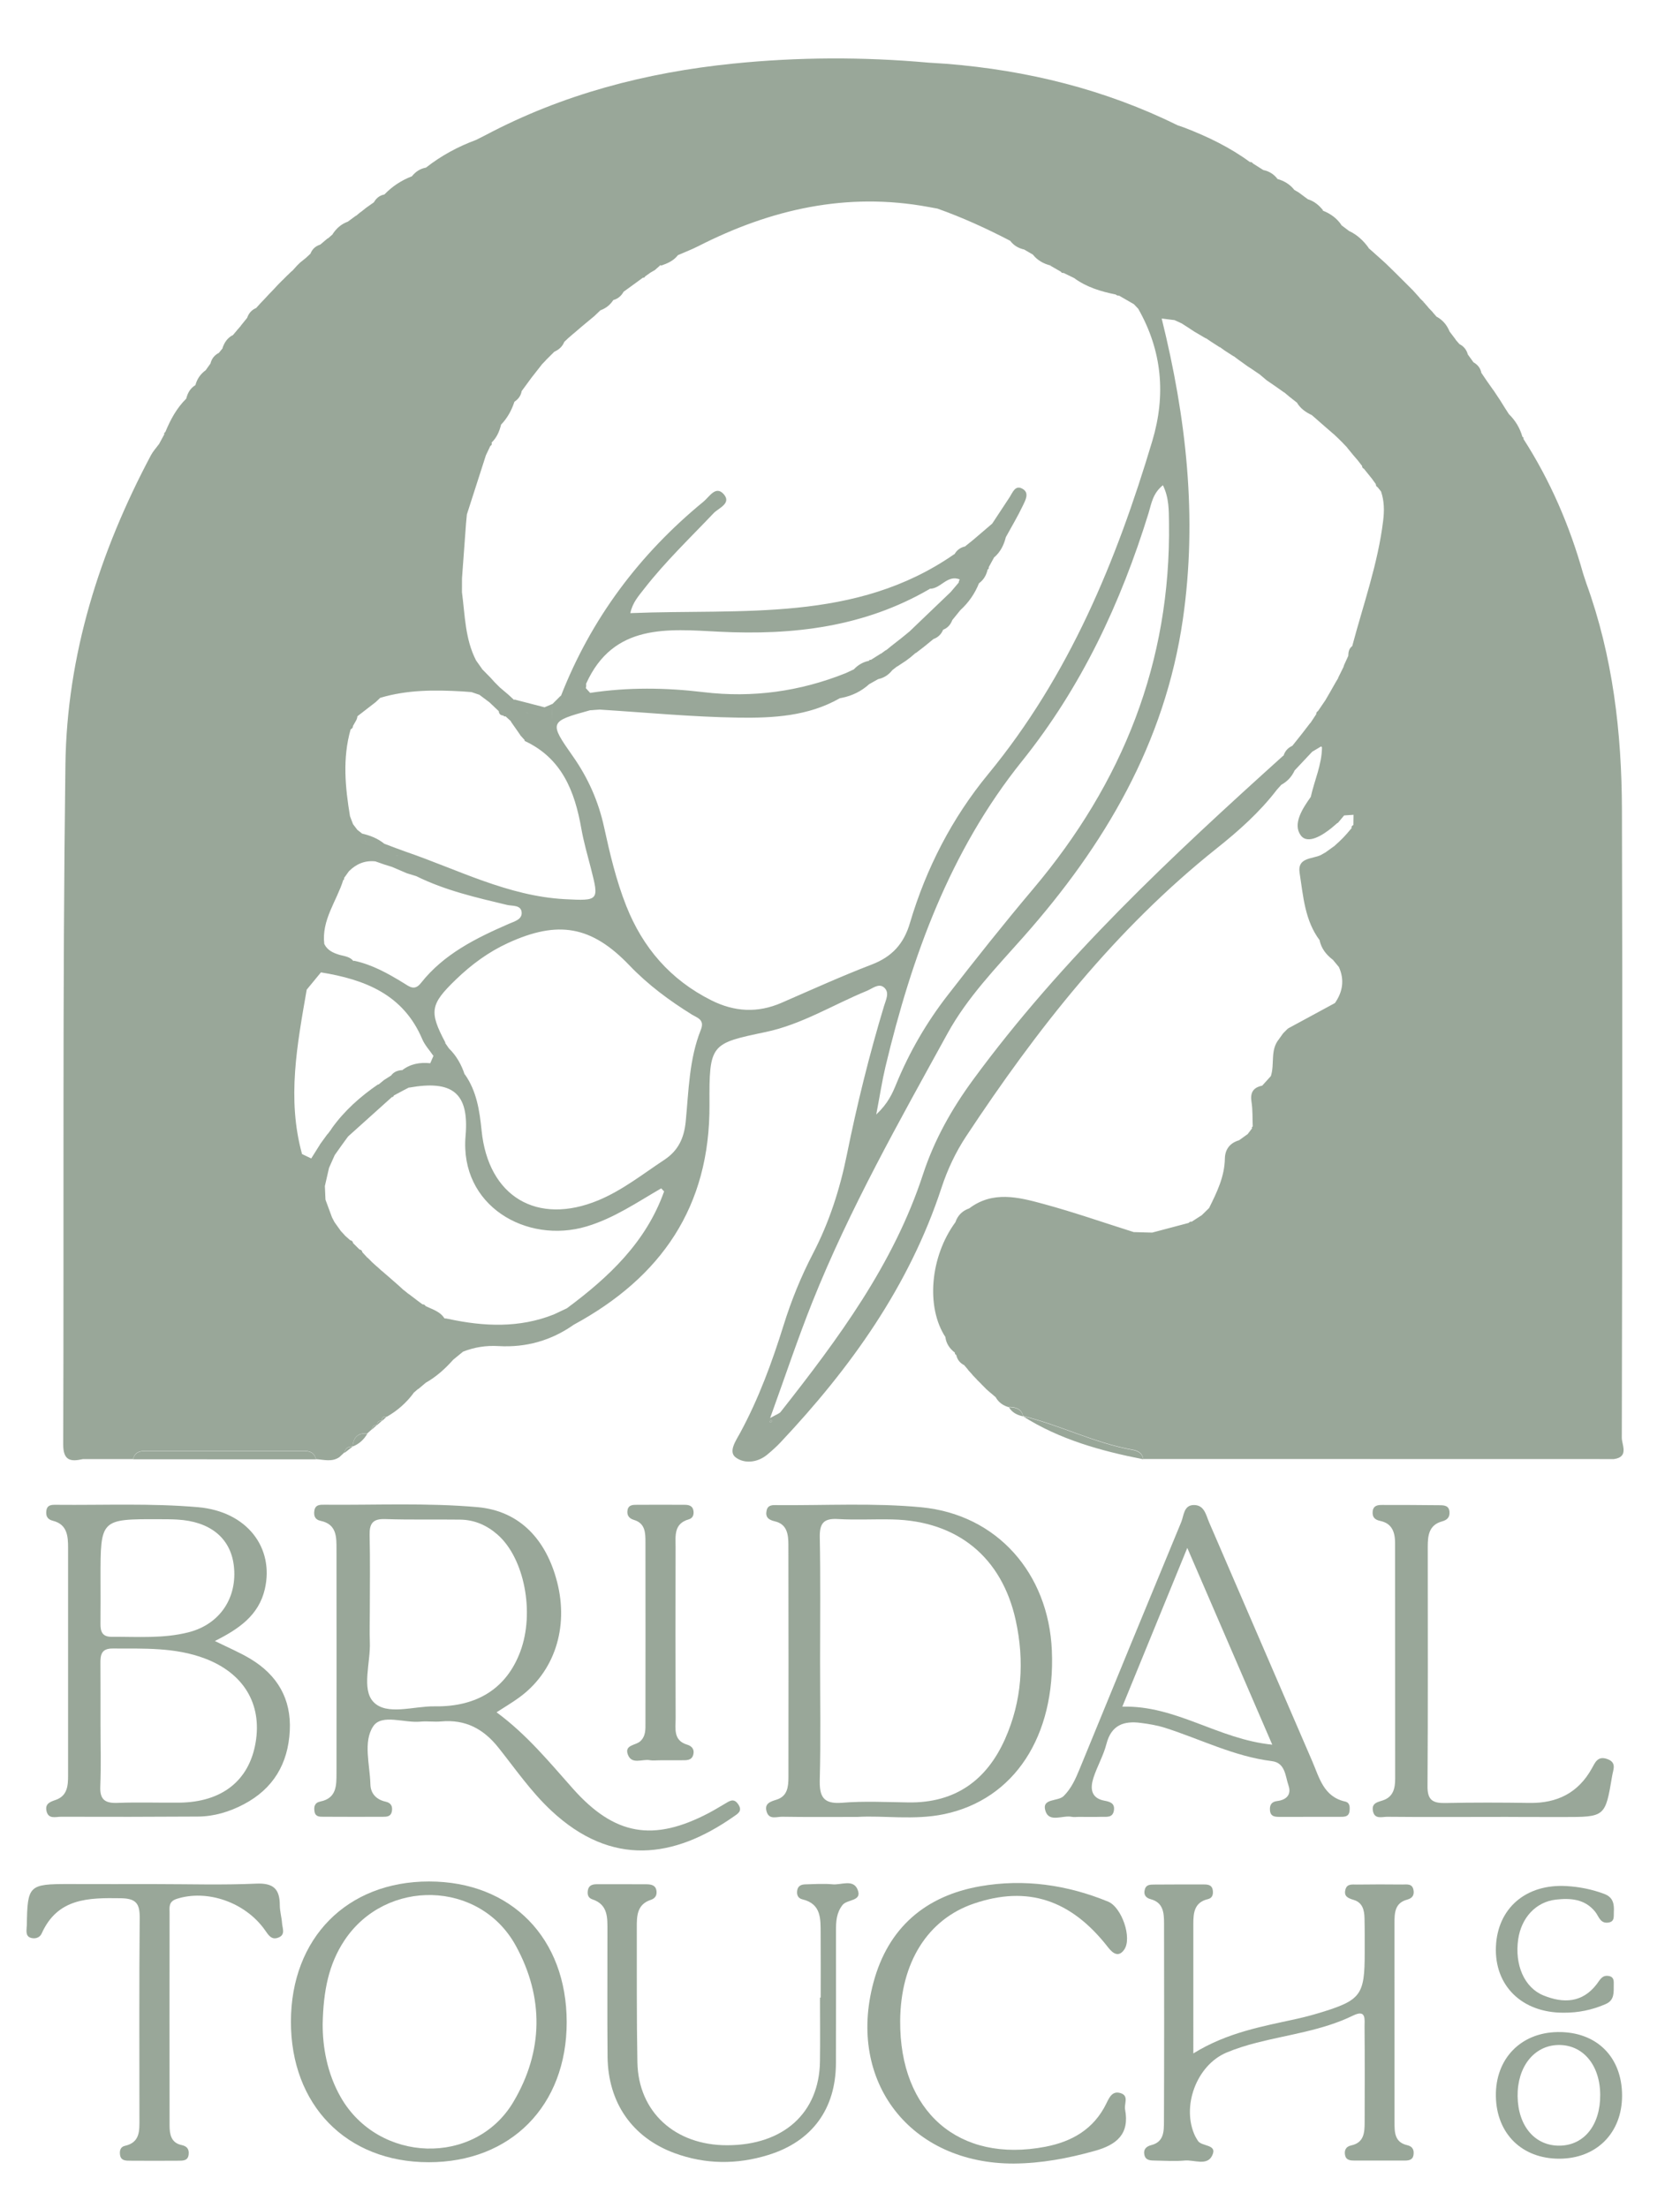<?xml version="1.0" encoding="utf-8"?>
<!-- Generator: Adobe Illustrator 25.4.1, SVG Export Plug-In . SVG Version: 6.00 Build 0)  -->
<svg version="1.1" id="Layer_1" xmlns="http://www.w3.org/2000/svg" xmlns:xlink="http://www.w3.org/1999/xlink" x="0px" y="0px"
	 viewBox="0 0 367.16 482.6" style="enable-background:new 0 0 367.16 482.6;" xml:space="preserve">
<style type="text/css">
	.st0{fill:#99A799;}
</style>
<path class="st0" d="M108.52,374.25c6.59,4.85,11.51,10.86,16.66,16.66c9.11,10.26,17.59,11.73,29.75,5.34
	c1.18-0.62,2.31-1.32,3.46-1.99c1-0.58,1.96-1.37,2.95,0.1c1,1.49-0.09,2.05-1.05,2.72c-12.95,9.05-26.59,11.06-39.85-1.37
	c-4.4-4.12-7.8-9.07-11.52-13.75c-3.28-4.12-7.23-6.19-12.52-5.71c-1.48,0.14-3-0.1-4.49,0.04c-3.55,0.36-8.48-1.78-10.35,1.03
	c-2.24,3.37-0.72,8.38-0.61,12.67c0.05,2.03,1.29,3.35,3.35,3.8c1.21,0.27,1.57,1.09,1.32,2.22c-0.24,1.06-1.15,1.08-1.96,1.08
	c-4.32,0.02-8.65,0.01-12.97-0.01c-0.81,0-1.73,0.04-1.94-1.07c-0.2-1.08-0.02-2,1.26-2.26c3.56-0.72,3.53-3.5,3.53-6.21
	c0.02-16.29,0.02-32.58,0-48.87c0-2.68,0.09-5.51-3.46-6.26c-1.26-0.26-1.54-1.11-1.38-2.21c0.19-1.36,1.27-1.33,2.26-1.32
	c11.14,0.1,22.33-0.45,33.39,0.53c9.37,0.83,15.05,7.25,17.39,16.29c2.63,10.14-0.64,19.83-8.36,25.38
	C111.93,372.14,110.37,373.05,108.52,374.25z M80.82,352.46c0,2.16-0.07,4.32,0.01,6.48c0.17,4.46-1.86,10.24,0.77,13.03
	c2.9,3.08,8.81,0.91,13.39,0.98c9.43,0.15,15.77-4.06,18.72-11.97c3.19-8.53,0.89-20.42-4.97-25.56c-2.32-2.04-5.04-3.24-8.15-3.28
	c-5.48-0.07-10.97,0.06-16.45-0.12c-2.69-0.09-3.42,1.01-3.36,3.51C80.91,341.17,80.83,346.82,80.82,352.46z"/>
<path class="st0" d="M46.96,358.67c2.84,1.41,5.41,2.48,7.77,3.9c5.88,3.54,8.96,8.74,8.6,15.73c-0.37,7.2-3.61,12.67-10.06,16.06
	c-3.12,1.64-6.47,2.66-10.02,2.68c-9.97,0.06-19.94,0.08-29.9,0.04c-1.17,0-2.85,0.62-3.21-1.36c-0.28-1.52,0.84-1.91,2.01-2.31
	c2.56-0.88,2.73-3.08,2.73-5.3c0.01-16.61,0.01-33.21,0-49.82c0-2.57-0.19-5.12-3.33-5.9c-1.25-0.31-1.56-1.11-1.42-2.2
	c0.18-1.38,1.31-1.3,2.27-1.29c10.3,0.1,20.64-0.37,30.87,0.52c10.76,0.94,16.68,8.89,14.61,17.9
	C56.55,353.07,52.19,356.05,46.96,358.67z M21.97,376.97c0,4.49,0.14,8.98-0.05,13.46c-0.13,2.91,1.03,3.73,3.78,3.62
	c4.48-0.17,8.98-0.01,13.47-0.05c9.34-0.1,15.3-4.81,16.7-13.18c1.41-8.4-2.62-15.11-11.07-18.32c-6.54-2.48-13.38-2.16-20.2-2.19
	c-2.39-0.01-2.67,1.31-2.65,3.19C21.99,368,21.96,372.49,21.97,376.97z M21.97,344.91c0,3.32,0.03,6.63-0.01,9.95
	c-0.02,1.7,0.35,2.9,2.42,2.89c5.64-0.03,11.34,0.42,16.84-0.99c6.93-1.77,10.74-7.68,9.87-14.65c-0.75-5.97-5.18-9.57-12.31-9.98
	c-1.32-0.08-2.65-0.07-3.98-0.08C21.96,332.01,21.96,332.01,21.97,344.91z"/>
<path class="st0" d="M187.41,397.12c-6.15,0-11.3,0.05-16.46-0.04c-1.19-0.02-2.85,0.72-3.4-1.1c-0.55-1.8,0.81-2.21,2.15-2.63
	c2.41-0.75,2.6-2.83,2.61-4.86c0.03-16.96,0.02-33.92-0.01-50.88c-0.01-2.21-0.26-4.48-2.97-5.1c-1.38-0.32-2.11-0.91-1.79-2.37
	c0.3-1.34,1.44-1.17,2.39-1.17c10.47,0.09,21.02-0.52,31.41,0.47c16.59,1.58,27.82,14.47,28.54,31.3
	c0.8,18.75-8.21,32.56-23.53,35.77C199.76,397.89,193.05,396.77,187.41,397.12z M179.23,362.95c0,8.65,0.16,17.31-0.07,25.96
	c-0.1,3.75,0.72,5.45,4.91,5.11c4.8-0.39,9.65-0.14,14.47-0.07c10.19,0.15,17.09-4.82,21.11-13.86c3.7-8.31,4.27-17.07,2.34-25.91
	c-3.02-13.83-12.75-21.75-26.92-22.08c-3.99-0.1-8,0.15-11.98-0.09c-3.13-0.19-3.98,0.99-3.93,3.99
	C179.34,344.97,179.23,353.96,179.23,362.95z"/>
<path class="st0" d="M260.8,448.81c7.45-4.61,15.15-5.91,22.74-7.59c1.62-0.36,3.23-0.79,4.82-1.27c9.1-2.77,9.9-3.85,9.89-13.21
	c0-2.49,0.02-4.99-0.04-7.48c-0.04-1.73-0.4-3.4-2.32-3.99c-1.23-0.38-2.27-0.75-1.84-2.31c0.36-1.3,1.54-1.05,2.47-1.06
	c3.32-0.05,6.65-0.04,9.98-0.01c0.93,0.01,2.1-0.26,2.4,1.12c0.24,1.14-0.18,1.87-1.38,2.19c-2.72,0.74-2.76,2.94-2.76,5.18
	c0.01,14.46,0,28.92,0.01,43.38c0,2.18-0.05,4.47,2.79,5.11c1.28,0.29,1.53,1.19,1.34,2.24c-0.19,1.01-1.09,1.12-1.94,1.12
	c-3.66,0.01-7.32,0.01-10.97,0c-0.84,0-1.77-0.09-2-1.06c-0.26-1.07,0.07-1.99,1.31-2.25c2.82-0.61,2.93-2.81,2.94-5.03
	c0.02-6.98,0.04-13.96-0.02-20.94c-0.01-1.51,0.44-3.86-2.52-2.41c-6.66,3.25-13.99,4.12-21.06,5.93c-2.25,0.58-4.49,1.27-6.62,2.17
	c-6.57,2.79-9.9,11.91-6.79,18.31c0.14,0.3,0.35,0.56,0.5,0.85c0.75,1.48,4.51,0.72,3.16,3.39c-1.13,2.24-3.91,0.85-5.94,1.03
	c-2.14,0.19-4.32,0.05-6.48,0.01c-0.98-0.02-2.1,0.02-2.37-1.26c-0.25-1.18,0.38-1.83,1.52-2.12c2.8-0.71,2.75-3.08,2.76-5.2
	c0.06-14.46,0.05-28.92,0.02-43.38c-0.01-2.18-0.17-4.43-2.89-5.16c-1.18-0.31-1.64-1.05-1.29-2.21c0.3-1.03,1.24-0.99,2.04-1
	c3.66-0.04,7.31-0.02,10.97-0.02c0.89,0,1.67,0.2,1.82,1.24c0.13,0.88-0.05,1.72-1.04,1.96c-2.97,0.7-3.21,2.94-3.21,5.4
	C260.81,429.63,260.8,438.76,260.8,448.81z"/>
<path class="st0" d="M123.85,441.97c0.01,18.25-12.2,30.64-30.19,30.62c-17.93-0.02-30.11-12.47-30.08-30.75
	c0.03-18.25,12.25-30.63,30.22-30.61C111.76,411.25,123.84,423.61,123.85,441.97z M70.52,442.39c-0.02,4.83,0.9,10.68,3.97,16.03
	c8.26,14.37,29.31,15.1,37.69,1.02c6.6-11.1,6.73-22.92,0.53-34.2c-7.87-14.32-28.4-14.75-37.44-1.12
	C71.85,429.28,70.67,435.07,70.52,442.39z"/>
<path class="st0" d="M235.74,397.11c-0.5,0-1.02,0.09-1.49-0.01c-1.96-0.42-4.9,1.32-5.75-1.22c-0.98-2.93,2.69-2.05,3.97-3.33
	c1.71-1.71,2.61-3.8,3.5-5.96c7.37-17.99,14.75-35.97,22.19-53.93c0.58-1.41,0.53-3.68,2.73-3.71c2.34-0.03,2.67,2.2,3.37,3.81
	c7.52,17.38,15,34.79,22.52,52.17c1.56,3.6,2.47,7.77,7.2,8.83c1.04,0.23,1.04,1.18,0.96,2.02c-0.13,1.42-1.24,1.31-2.23,1.32
	c-4.32,0.01-8.65,0.01-12.97,0.01c-1.02,0-2.06-0.01-2.19-1.4c-0.1-1.14,0.28-1.9,1.56-2.06c2-0.24,3.18-1.37,2.49-3.39
	c-0.71-2.07-0.68-4.98-3.66-5.34c-8.21-1.02-15.53-4.78-23.27-7.26c-1.73-0.55-3.55-0.86-5.36-1.09c-3.7-0.49-6.44,0.46-7.5,4.6
	c-0.65,2.55-2.04,4.91-2.85,7.43c-0.72,2.26-0.56,4.41,2.4,4.97c1.27,0.24,2.32,0.57,2.08,2.14c-0.26,1.66-1.62,1.36-2.73,1.39
	C239.07,397.15,237.4,397.11,235.74,397.11z M278.05,381.33c-6.28-14.55-12.22-28.3-18.57-43.01c-4.98,12.17-9.49,23.19-14.2,34.7
	C257.06,372.7,266.15,380.13,278.05,381.33z"/>
<path class="st0" d="M179.36,436.61c0-4.65,0.02-9.31-0.01-13.96c-0.02-3.19,0.2-6.52-4-7.52c-0.95-0.23-1.26-0.97-1.13-1.91
	c0.15-1.03,0.88-1.34,1.76-1.36c1.99-0.05,4-0.2,5.98-0.01c1.86,0.18,4.45-1.17,5.43,1.07c1.19,2.68-2.23,2.15-3.25,3.44
	c-1.36,1.73-1.44,3.65-1.44,5.65c0,9.64,0.02,19.28-0.01,28.92c-0.03,10.01-5.2,17.1-14.74,20.06c-6.87,2.14-13.79,2.1-20.56-0.4
	c-9.24-3.42-14.51-11.04-14.61-21.07c-0.09-9.14-0.01-18.28-0.03-27.42c-0.01-2.83,0.24-5.8-3.32-6.98
	c-0.94-0.31-1.12-1.14-0.94-2.03c0.2-1.01,0.98-1.25,1.86-1.26c3.66-0.01,7.31-0.01,10.97,0.01c1.05,0.01,2.02,0.22,2.16,1.52
	c0.1,0.94-0.34,1.59-1.24,1.88c-3.07,1.01-3.08,3.58-3.07,6.11c0.02,9.8-0.05,19.61,0.13,29.41c0.21,10.85,8.22,18.14,19.62,18.12
	c12.3-0.01,20.12-7.05,20.28-18.32c0.07-4.65,0.01-9.3,0.01-13.96C179.27,436.61,179.31,436.61,179.36,436.61z"/>
<path class="st0" d="M221.57,472.88c-22.55,0.06-36.51-17.83-30.68-39.57c3.21-11.97,11.36-18.96,23.41-21.05
	c9.53-1.65,18.9-0.31,27.87,3.37c2.98,1.22,5.31,7.95,3.52,10.5c-1.17,1.67-2.4,0.94-3.51-0.49c-8.14-10.49-17.67-13.57-29.37-9.57
	c-10.07,3.44-15.99,12.87-16.08,25.62c-0.14,19.89,12.82,31.14,31.72,27.52c5.85-1.12,10.59-3.86,13.31-9.4
	c0.68-1.39,1.35-2.95,3.24-2.29c1.74,0.61,0.66,2.31,0.88,3.51c1.02,5.4-1.81,7.75-6.65,9.09
	C233.43,471.74,227.6,472.84,221.57,472.88z"/>
<path class="st0" d="M325.15,397.12c-7.32,0.01-14.64,0.04-21.96-0.03c-1.17-0.01-2.86,0.65-3.16-1.4
	c-0.24-1.62,1.07-1.82,2.17-2.18c2.35-0.78,2.71-2.71,2.71-4.81c0-17.13,0-34.26-0.02-51.39c0-2.33-0.59-4.33-3.25-4.89
	c-1.14-0.24-1.76-0.79-1.65-2.03c0.13-1.38,1.13-1.46,2.15-1.46c4.16,0,8.32,0.01,12.48,0.06c0.99,0.01,2.06,0.05,2.16,1.46
	c0.09,1.2-0.53,1.78-1.64,2.08c-2.88,0.8-3.11,3.13-3.11,5.55c0,17.46,0.06,34.92-0.05,52.39c-0.02,2.96,1.16,3.66,3.84,3.61
	c6.15-0.13,12.31-0.11,18.47-0.02c6.03,0.09,10.64-2.21,13.6-7.54c0.74-1.33,1.29-2.77,3.33-2.07c2.18,0.75,1.34,2.3,1.11,3.71
	c-1.51,8.98-1.51,8.98-10.7,8.98c-2.83,0-5.66-0.01-8.48-0.01C330.47,397.11,327.81,397.11,325.15,397.12z"/>
<path class="st0" d="M34.05,411.8c7.32,0,14.65,0.23,21.96-0.1c3.76-0.17,5.13,1.19,5.14,4.7c0,1.32,0.4,2.63,0.49,3.96
	c0.08,1.08,0.77,2.45-0.7,3.09c-1.62,0.71-2.28-0.53-3.09-1.67c-4.33-6.07-12.65-8.87-19.23-6.75c-1.86,0.6-1.56,1.91-1.56,3.15
	c-0.02,15.47-0.02,30.93,0,46.4c0,1.9,0.33,3.76,2.6,4.25c1.22,0.26,1.69,0.89,1.57,2.06c-0.15,1.41-1.24,1.36-2.23,1.37
	c-3.49,0.02-6.99,0.03-10.48,0c-0.97-0.01-2.1,0.06-2.29-1.29c-0.12-0.86,0.07-1.74,1.07-1.96c3.36-0.75,3.17-3.37,3.17-5.89
	c0.01-14.63-0.08-29.27,0.06-43.9c0.03-3.16-0.77-4.28-4.14-4.33c-7.08-0.11-13.82-0.05-17.29,7.72c-0.37,0.82-1.22,1.16-2.1,1
	c-1.35-0.24-1.25-1.32-1.18-2.33c0.01-0.17,0.04-0.33,0.04-0.5c0.14-8.72,0.43-9,9.23-8.99C21.41,411.81,27.73,411.8,34.05,411.8z"
	/>
<path class="st0" d="M144.02,384.74c-0.66,0-1.35,0.11-1.99-0.02c-1.65-0.32-3.99,1.07-4.83-1.27c-0.75-2.1,1.73-1.95,2.72-2.86
	c1.26-1.15,1.14-2.7,1.14-4.18c0.02-13.12,0.01-26.25,0-39.37c0-2.03-0.04-4.1-2.52-4.84c-1.18-0.35-1.61-1.15-1.37-2.25
	c0.22-1.02,1.15-1.05,1.98-1.05c3.49-0.02,6.98-0.02,10.47,0c0.85,0,1.7,0.17,1.91,1.18c0.18,0.88-0.05,1.73-1,2
	c-3.32,0.94-2.88,3.65-2.88,6.09c-0.03,12.46-0.04,24.92,0.01,37.38c0.01,2.22-0.59,4.85,2.53,5.78c1.14,0.34,1.64,1.16,1.3,2.27
	c-0.37,1.21-1.48,1.13-2.49,1.13C147.35,384.73,145.68,384.73,144.02,384.74z"/>
<path class="st0" d="M340.78,471.82c-8.16,0.01-13.73-5.47-13.86-13.66c-0.13-8.15,5.41-13.9,13.5-14.02
	c8.48-0.12,14.08,5.41,14.08,13.9C354.5,466.19,348.91,471.81,340.78,471.82z M349.72,457.8c-0.05-6.51-3.82-10.95-9.2-10.83
	c-5.26,0.12-8.93,4.77-8.85,11.21c0.09,6.53,3.81,10.88,9.23,10.79C346.25,468.88,349.78,464.41,349.72,457.8z"/>
<path class="st0" d="M341.71,439.91c-9.07,0.03-15.13-5.89-14.78-14.43c0.35-8.4,6.54-13.75,15.4-13.25
	c2.83,0.16,5.58,0.71,8.26,1.71c1.98,0.74,2.21,2.22,2.11,3.99c-0.05,0.97,0.21,2.08-1.21,2.28c-1.78,0.25-2.06-1.35-2.84-2.33
	c-2.26-2.84-5.41-3.05-8.61-2.69c-4.39,0.5-7.58,3.98-8.25,8.72c-0.78,5.5,1.31,10.51,5.54,12.23c4.31,1.75,8.47,1.66,11.63-2.47
	c0.7-0.91,1.17-2.06,2.66-1.78c1.14,0.22,1.07,1.1,1.06,1.91c-0.03,1.64,0.22,3.37-1.78,4.23
	C347.97,439.31,344.91,439.94,341.71,439.91z"/>
<path class="st0" d="M29.09,318.95c0.49-2,2.1-1.79,3.58-1.79c10.94-0.01,21.87-0.01,32.81,0c1.48,0,3.09-0.21,3.58,1.8
	C55.74,318.95,42.42,318.95,29.09,318.95z"/>
<path class="st0" d="M223.54,309.53c8.1,1.96,15.61,5.88,23.86,7.36c1.16,0.21,2.25,0.64,2.44,2.06
	C240.61,317.12,231.6,314.65,223.54,309.53z"/>
<path class="st0" d="M77.06,316.17c0.17-1.98,1.14-3.03,3.22-2.82C79.53,314.66,78.47,315.62,77.06,316.17z"/>
<path class="st0" d="M220.48,307.56c1.46,0.03,2.74,0.33,3.13,2.01C222.31,309.3,221.19,308.75,220.48,307.56z"/>
<path class="st0" d="M75.31,317.54c0.11-1.07,0.86-1.32,1.76-1.37C76.48,316.62,75.9,317.08,75.31,317.54z"/>
<path class="st0" d="M83.48,310.59c-0.05-0.72,0.27-1.05,1.01-0.94C84.15,309.97,83.81,310.28,83.48,310.59z"/>
<path class="st0" d="M82.34,311.53c0.06-0.68,0.41-1.02,1.11-0.96C83.08,310.89,82.71,311.21,82.34,311.53z"/>
<path class="st0" d="M81.26,312.47c0.11-0.64,0.48-1,1.14-1.03C82.02,311.78,81.64,312.13,81.26,312.47z"/>
<path class="st0" d="M80.19,313.4c0.38-0.35,0.77-0.69,1.16-1.04C80.96,312.71,80.58,313.06,80.19,313.4z"/>
<path class="st0" d="M74.18,318.52c0.4-0.38,0.8-0.75,1.21-1.13C74.98,317.76,74.58,318.14,74.18,318.52z"/>
<path class="st0" d="M168.47,310.92c-0.09-0.05-0.19-0.11-0.28-0.16c0.1-0.15,0.2-0.3,0.31-0.46c0.09,0.11,0.26,0.22,0.26,0.32
	C168.74,310.72,168.57,310.82,168.47,310.92z"/>
<g>
	<path class="st0" d="M81.35,312.36c-0.03,0.02-0.05,0.05-0.08,0.07c0,0.01-0.01,0.02-0.01,0.04
		C81.26,312.47,81.35,312.36,81.35,312.36z"/>
	<path class="st0" d="M80.28,313.36c-0.01,0-0.02,0-0.04,0c-0.02,0.02-0.04,0.03-0.06,0.05C80.19,313.4,80.28,313.36,80.28,313.36z"
		/>
	<polygon class="st0" points="77.07,316.17 77.06,316.17 77.06,316.17 	"/>
	<path class="st0" d="M223.62,309.57c0-0.01-0.01-0.01-0.01-0.02c-0.02-0.01-0.05-0.01-0.07-0.02
		C223.54,309.53,223.61,309.58,223.62,309.57z"/>
	<path class="st0" d="M82.4,311.44c-0.02,0-0.03,0.01-0.04,0.01c0,0.03-0.02,0.05-0.02,0.08C82.34,311.53,82.4,311.44,82.4,311.44z"
		/>
	<path class="st0" d="M60.76,62.25c0.01-0.02,0.03-0.03,0.04-0.05C60.8,62.21,60.78,62.23,60.76,62.25z"/>
	<path class="st0" d="M58.77,64.36c0,0,0.01-0.01,0.01-0.01c0.03-0.03,0.06-0.06,0.09-0.09C58.87,64.26,58.77,64.36,58.77,64.36z"/>
	<path class="st0" d="M75.39,317.38c-0.02,0.02-0.04,0.04-0.06,0.05c-0.01,0.04-0.02,0.06-0.02,0.1
		C75.31,317.54,75.39,317.38,75.39,317.38z"/>
	<path class="st0" d="M264.73,74.72c-0.02-0.02-0.05-0.03-0.07-0.05c0,0,0,0,0,0L264.73,74.72z"/>
	<path class="st0" d="M56.91,66.34c-0.03,0.03-0.08,0.08-0.08,0.08C56.86,66.39,56.89,66.36,56.91,66.34z"/>
	<path class="st0" d="M354.44,314.25c0.1-45.76,0.17-91.52,0.03-137.27c-0.05-16.87-1.98-33.51-7.79-49.51
		c-0.23-0.7-0.46-1.4-0.69-2.1c-2.93-10.45-7.18-20.31-13.06-29.46c0.09-0.21,0.02-0.35-0.2-0.41c-0.55-1.93-1.54-3.6-2.98-5
		c0,0,0-0.01,0-0.01c-0.29-0.46-0.59-0.91-0.88-1.37c-0.34-0.55-0.69-1.1-1.03-1.65c-0.36-0.04-0.68-0.11-0.94-0.22
		c0.26,0.11,0.58,0.18,0.94,0.22c-0.52-0.78-1.04-1.57-1.56-2.35c-0.03,0.08-0.04,0.15-0.07,0.22l0.04-0.23
		c-0.41-0.58-0.82-1.16-1.23-1.74c0,0,0,0,0,0l0,0h0c-0.42-0.62-0.84-1.25-1.27-1.87c0,0,0,0,0,0c-0.2-1.04-0.8-1.78-1.7-2.3
		c0,0.01,0,0.01,0,0.02c-0.42-0.58-0.84-1.16-1.26-1.74c0,0,0,0,0,0c-0.27-1.01-0.86-1.76-1.79-2.25c0,0.01,0,0.02,0,0.03
		c-0.3-0.35-0.6-0.69-0.9-1.03c0.02,0,0.03,0.01,0.05,0.01c-0.45-0.59-0.89-1.18-1.34-1.77c0,0,0,0,0,0
		c-0.57-1.39-1.47-2.5-2.8-3.23c0,0.01,0,0.02,0,0.04c-0.31-0.35-0.62-0.71-0.93-1.06c0.02,0,0.03,0.01,0.04,0.01
		c-0.34-0.35-0.67-0.7-1.01-1.05c0.02,0,0.03,0.01,0.04,0.01c-0.32-0.36-0.63-0.73-0.95-1.09c0,0-0.33,0.02-0.33,0.02l0.33-0.06
		c-0.31-0.31-0.63-0.62-0.95-0.93l0.01-0.04c-0.48-0.53-0.96-1.07-1.44-1.6c0,0,0,0,0,0c-0.67-0.67-1.33-1.33-2-2c0,0,0,0,0,0
		c-0.68-0.67-1.35-1.35-2.03-2.02c-0.67-0.65-1.34-1.3-2-1.95c-0.54-0.49-1.08-0.97-1.62-1.46c0,0-0.01,0-0.01,0
		c-0.34-0.31-0.69-0.63-1.04-0.94l0,0c-0.36-0.32-0.72-0.64-1.08-0.95c0.02,0,0.04,0,0.07,0c-1.14-1.57-2.51-2.87-4.29-3.69
		c0,0,0,0,0,0c-0.58-0.44-1.17-0.89-1.75-1.33c0.02,0,0.04,0,0.07-0.01c-0.99-1.44-2.34-2.42-3.94-3.06c0,0-0.26,0.05-0.26,0.05
		l0.25-0.11c-0.89-1.15-1.97-2.04-3.38-2.48c0,0,0,0,0,0c-0.67-0.5-1.34-1-2.02-1.5c-0.3-0.17-0.61-0.35-0.91-0.52
		c-0.97-1.25-2.26-2-3.76-2.42c0,0,0.05-0.02,0.05-0.02c-0.79-1.02-1.81-1.66-3.07-1.91c-0.76-0.48-1.52-0.96-2.28-1.44
		c-0.14-0.24-0.36-0.34-0.64-0.3c-4.4-3.24-9.28-5.58-14.35-7.54c-0.48-0.16-0.95-0.33-1.43-0.49
		c-15.94-7.86-32.86-12.03-50.51-13.45c-1.34-0.09-2.68-0.17-4.01-0.26c-14.25-1.28-28.52-1.23-42.72,0.22
		c-18.95,1.93-37.18,6.67-54.13,15.67c-0.67,0.34-1.33,0.67-2,1.01c-3.94,1.45-7.59,3.43-10.9,6.02c0,0-0.06,0.03-0.06,0.03
		c-1.27,0.23-2.26,0.91-3.06,1.9c-2.3,0.88-4.3,2.2-6,3.97c-1.04,0.19-1.77,0.8-2.29,1.69c0.01,0,0.01,0,0.02,0
		c-0.6,0.42-1.2,0.84-1.8,1.27c0,0,0,0,0,0l0,0c0,0,0.01,0,0.01,0l0,0c0.11,0,0.22,0,0.33-0.01c-0.11,0.01-0.22,0.01-0.33,0.01
		c-0.38,0.31-0.77,0.61-1.15,0.92c0,0,0.09-0.11,0.09-0.11c-0.37,0.31-0.74,0.62-1.12,0.93c0-0.02,0.01-0.04,0.01-0.06
		c-0.6,0.44-1.19,0.88-1.79,1.32c0,0,0,0,0-0.01c-1.41,0.51-2.47,1.46-3.29,2.7c0,0,0.05,0.01,0.05,0.01
		c-0.37,0.32-0.73,0.64-1.09,0.96c0-0.02,0-0.04,0-0.07c-0.55,0.47-1.11,0.93-1.66,1.4c0,0,0,0,0,0c-1.01,0.32-1.74,0.95-2.13,1.94
		c0.01,0,0.02,0,0.03,0c-0.34,0.32-0.69,0.64-1.03,0.96c-0.43,0.35-0.86,0.7-1.29,1.04c-0.22,0.22-0.45,0.44-0.67,0.66
		c-0.37,0.41-0.74,0.82-1.1,1.22c0.01-0.03,0.02-0.05,0.02-0.08c-0.35,0.33-0.69,0.67-1.04,1c0-0.01,0-0.01,0.01-0.02
		c-0.34,0.34-0.67,0.68-1,1.01c0-0.01,0-0.01,0-0.02c-0.36,0.36-0.72,0.73-1.08,1.09c0,0,0.02-0.02,0.04-0.04
		c-0.32,0.35-0.64,0.7-0.97,1.05c-0.33,0.35-0.67,0.69-1.01,1.04c-0.32,0.35-0.65,0.7-0.97,1.05c-0.3,0.31-0.6,0.63-0.9,0.94
		c0.01-0.01,0.02-0.02,0.02-0.02c-0.33,0.36-0.66,0.73-0.99,1.09c0-0.01,0-0.02,0-0.03c-0.96,0.42-1.59,1.15-1.92,2.13c0,0,0,0,0,0
		c-0.46,0.57-0.93,1.15-1.39,1.72c0.01,0,0.02,0,0.03,0c-0.31,0.36-0.62,0.72-0.93,1.07c0.01,0,0.01,0,0.02-0.01
		c-0.29,0.35-0.59,0.7-0.88,1.04c0-0.01,0-0.03,0-0.04c-1.18,0.61-1.84,1.63-2.25,2.85c0.02,0,0.04,0,0.06-0.01
		c-0.3,0.37-0.6,0.74-0.9,1.11c0-0.02,0-0.03-0.01-0.04c-0.92,0.5-1.52,1.25-1.76,2.28c-0.35,0.5-0.71,0.99-1.06,1.49
		c-1.14,0.81-1.88,1.9-2.24,3.25c-1.12,0.67-1.7,1.72-2.01,2.96c-2.1,2.07-3.46,4.61-4.57,7.31c-0.22,0.09-0.29,0.26-0.22,0.48
		c-0.4,0.75-0.81,1.49-1.21,2.24c0-0.02,0.01-0.04,0.01-0.06c-0.58,0.8-1.26,1.53-1.72,2.39c-11.24,21.16-18.37,43.68-18.69,67.63
		c-0.65,49.52-0.31,99.04-0.48,148.57c-0.01,3.58,1.62,3.81,4.3,3.21c3.66,0,7.32,0,10.97,0c0.49-2,2.1-1.79,3.58-1.79
		c10.94-0.01,21.87-0.01,32.81,0c1.48,0,3.09-0.21,3.58,1.8c1.73,0.11,3.5,0.68,5.12-0.44c0.38-0.36,0.76-0.72,1.15-1.08
		c0.15-0.98,0.87-1.22,1.74-1.27c0.17-1.96,1.13-3.01,3.18-2.81c0.34-0.31,0.68-0.62,1.02-0.92c0.11-0.6,0.47-0.94,1.09-0.98
		c0.08-0.62,0.43-0.93,1.09-0.88c0,0,0.02,0.03,0.02,0.03c-0.05-0.72,0.27-1.05,1.01-0.94c0,0,0.09,0.01,0.09,0.01
		c2.29-1.31,4.22-3.02,5.8-5.13c0,0-0.06,0-0.06,0c0.02-0.17,0.05-0.32,0.1-0.44c-0.05,0.13-0.09,0.27-0.1,0.44
		c0.37-0.32,0.73-0.64,1.1-0.96c0,0.02,0,0.04,0,0.06l0,0v0v0c0.55-0.47,1.11-0.93,1.66-1.4c0,0,0,0,0,0
		c2.31-1.31,4.24-3.06,5.99-5.03c0.71-0.58,1.43-1.17,2.14-1.75c2.49-0.98,5.02-1.38,7.75-1.22c5.98,0.35,11.51-1.19,16.45-4.67
		c-0.15-0.14-0.31-0.28-0.46-0.42h0c0.15,0.14,0.31,0.28,0.46,0.42c19.1-10.37,29.8-25.77,29.66-48.13
		c-0.08-13.29,0.27-13.32,12.26-15.84c7.93-1.66,14.76-5.98,22.13-9c1.18-0.48,2.55-1.71,3.7-0.79c1.38,1.1,0.45,2.77,0.04,4.16
		c-3.22,10.67-5.89,21.48-8.1,32.41c-1.52,7.54-3.86,14.81-7.41,21.63c-2.62,5.04-4.74,10.26-6.42,15.66
		c-2.53,8.11-5.44,16.05-9.5,23.54c-0.91,1.68-2.63,4.09-0.99,5.35c1.85,1.42,4.75,1.21,6.92-0.6c1.02-0.85,2.02-1.74,2.93-2.71
		c15.31-16.27,28.1-34.13,35.15-55.62c1.31-3.98,3.08-7.75,5.37-11.22c15.46-23.41,32.64-45.32,54.77-62.95
		c4.81-3.83,9.41-7.92,13.17-12.84l-0.15-0.17c0.08,0.08,0.15,0.17,0.15,0.17c0.32-0.35,0.63-0.7,0.95-1.06
		c1.32-0.72,2.29-1.77,2.91-3.13c1.28-1.37,2.57-2.73,3.85-4.1c0.65-0.39,1.3-0.78,1.95-1.16c0,0,0.18,0.21,0.18,0.21
		c-0.03,3.79-1.65,7.21-2.45,10.83c0,0,0,0,0,0c-1.84,2.59-4,5.93-2.19,8.4c1.51,2.07,4.78-0.01,6.87-1.72c0,0,0.1-0.09,0.1-0.09
		c0.33-0.28,0.66-0.57,0.99-0.85c0,0,0.18-0.09,0.18-0.09c0.43-0.51,0.85-1.02,1.28-1.53c0,0,0.06-0.07,0.06-0.07
		c0.69-0.05,1.37-0.1,2.06-0.14c-0.01,0.75-0.02,1.49-0.03,2.24c-0.28,0.09-0.42,0.29-0.43,0.59c0,0,0.08,0.03,0.08,0.03
		c-0.33,0.39-0.66,0.78-0.99,1.16c0,0,0.01,0,0.01,0c-0.29,0.32-0.59,0.64-0.88,0.96c-0.36,0.36-0.73,0.71-1.09,1.07
		c0,0,0.1-0.11,0.1-0.11c-0.35,0.32-0.69,0.64-1.04,0.96c0-0.01,0.01-0.02,0.01-0.03c-0.61,0.44-1.23,0.88-1.84,1.33
		c0.11,0,0.23-0.01,0.33-0.02c-0.11,0.01-0.22,0.02-0.33,0.02c-0.36,0.2-0.71,0.4-1.07,0.61c-1.9,0.89-5.15,0.5-4.62,3.88
		c0.8,5.1,1.12,10.4,4.41,14.77c-0.01,0-0.02-0.01-0.04-0.01c0.38,1.75,1.4,3.07,2.78,4.15c0,0,0.09,0.05,0.09,0.05
		c0.45,0.54,0.9,1.09,1.35,1.63c1.25,2.79,0.85,5.4-0.87,7.87c-3.43,1.86-6.87,3.72-10.3,5.58c0,0,0.27,0.14,0.27,0.14l-0.29-0.11
		c-0.35,0.35-0.7,0.7-1.05,1.05c0,0,0.01,0.01,0.01,0.01c-0.29,0.4-0.58,0.8-0.86,1.2c0,0,0,0,0.01,0c-2,2.38-0.92,5.45-1.79,8.09
		c-0.62,0.69-1.25,1.38-1.87,2.07c0,0-0.05,0.03-0.05,0.03c-1.97,0.41-2.63,1.54-2.31,3.56c0.28,1.75,0.19,3.56,0.27,5.35l0,0
		c0,0-0.2,0.16-0.2,0.16l0.05,0.25c-0.33,0.44-0.67,0.89-1.01,1.33c0-0.01,0.01-0.02,0.01-0.04c-0.61,0.44-1.21,0.87-1.82,1.31
		c0,0-0.01,0.01-0.01,0.01c-2,0.58-3.07,1.97-3.11,4c-0.07,3.97-1.75,7.38-3.45,10.81c-0.53,0.52-1.06,1.04-1.59,1.56
		c-0.74,0.48-1.49,0.96-2.23,1.44c-0.26-0.06-0.47,0.02-0.62,0.25c-2.67,0.71-5.33,1.42-8,2.12c-1.34-0.04-2.69-0.07-4.03-0.11
		c-6.62-2.09-13.17-4.38-19.86-6.19c-5.38-1.46-10.96-2.87-16.09,1.01c0,0,0,0,0,0c-1.5,0.52-2.51,1.52-3.02,3.02
		c-5.53,7.53-6.48,18.6-2.16,25.14c-0.01,0-0.02-0.01-0.03-0.01c0.19,1.43,0.95,2.52,2.08,3.38c-0.04,0.24,0.06,0.4,0.29,0.49
		c0.21,1.01,0.79,1.75,1.7,2.23c0-0.01,0-0.02,0-0.03c0.3,0.35,0.6,0.71,0.9,1.06c-0.02,0-0.03-0.01-0.05-0.01
		c0.33,0.36,0.66,0.73,0.99,1.09c-0.02,0-0.03-0.01-0.04-0.01c0.33,0.35,0.66,0.69,0.99,1.03l-0.01,0.02c0.33,0.33,0.67,0.66,1,0.99
		l-0.01,0.01c0.34,0.34,0.67,0.68,1.01,1.01c0,0,0,0.01-0.01,0.01c0.01,0,0.01,0,0.01,0l0,0c-0.01,0-0.01,0-0.01,0
		c0.36,0.32,0.73,0.65,1.1,0.97c0-0.01,0-0.01,0-0.02c0.35,0.3,0.69,0.59,1.04,0.89c0.65,1.15,1.64,1.86,2.91,2.2
		c0-0.03-0.01-0.05-0.02-0.08c1.45,0.03,2.71,0.34,3.12,1.99c8.08,1.97,15.56,5.87,23.8,7.34c1.16,0.21,2.25,0.64,2.44,2.06
		c34.29,0.01,68.57,0.01,102.86,0.02C356.06,318.46,354.44,315.79,354.44,314.25z M215.48,303.59
		C215.48,303.59,215.48,303.59,215.48,303.59c0.52-0.04,0.84,0.14,0.99,0.52C216.32,303.73,215.99,303.55,215.48,303.59z
		 M291.34,185.64c-0.11,0.17-0.25,0.3-0.41,0.4C291.09,185.94,291.23,185.81,291.34,185.64z M303.79,109.27
		c-0.04-0.21-0.1-0.4-0.19-0.59C303.68,108.87,303.74,109.07,303.79,109.27z M303.08,108.06c-0.09-0.08-0.2-0.15-0.31-0.21
		C302.88,107.91,302.99,107.98,303.08,108.06z M101.54,108.75c0.01-0.29,0.03-0.58,0.07-0.87
		C101.57,108.16,101.55,108.45,101.54,108.75z M99.94,134.99c0.01-0.35,0.03-0.7,0.06-1.06C99.96,134.29,99.94,134.64,99.94,134.99z
		 M81.77,44.23L81.77,44.23c-0.06,0.38-0.2,0.66-0.4,0.85C81.58,44.89,81.71,44.61,81.77,44.23z M78.11,156.55L78.11,156.55
		c1.34-1.04,2.68-2.07,4.02-3.11c0.32-0.3,0.63-0.61,0.95-0.91c0,0,0,0,0,0c5.88-1.77,11.9-1.76,17.95-1.41
		c0.67,0.05,1.34,0.1,2.01,0.15c0.56,0.19,1.12,0.38,1.68,0.57c0-0.01,0-0.01,0-0.02c0.75,0.56,1.49,1.12,2.24,1.68
		c0.68,0.64,1.36,1.29,2.04,1.93c0.06,0.61,0.39,0.94,1.02,0.96c0.1,0.2,0.25,0.26,0.46,0.17c0.41,0.38,0.82,0.75,1.24,1.13
		c-0.03-0.01-0.06-0.02-0.1-0.02c0,0,0,0,0,0c0,0,0,0,0,0l0,0c0.43,0.62,0.87,1.24,1.3,1.86c0,0,0,0,0,0
		c0.27,0.38,0.53,0.77,0.8,1.15c-0.02,0-0.04-0.01-0.06-0.02c0,0,0,0,0,0c0,0,0,0,0,0l0.01,0c0.34,0.37,0.67,0.75,1.01,1.12
		l-0.05,0.15c8.15,3.77,10.97,10.97,12.41,19.13c0.52,2.94,1.35,5.83,2.1,8.73c1.81,7.05,1.78,7.14-5.7,6.74
		c-12.41-0.67-23.31-6.44-34.75-10.37c-1.56-0.54-3.1-1.15-4.65-1.73v0l-0.06-0.02c-0.22-0.05-0.46-0.07-0.7-0.08
		c0.24,0.01,0.48,0.03,0.7,0.08c-1.42-1.16-3.08-1.8-4.84-2.21c-0.35-0.28-0.7-0.56-1.05-0.83c-0.31-0.41-0.63-0.83-0.94-1.24
		c-0.22-0.58-0.44-1.16-0.66-1.74c-2.22-3.49-3.03-8.28-2.44-12.48c0.12-0.84,0.29-1.66,0.52-2.43c-0.23,0.78-0.41,1.59-0.52,2.43
		c-0.59,4.2,0.21,8.99,2.44,12.48c-1.05-6.34-1.66-12.67,0.14-18.98c0.33-0.14,0.51-0.39,0.52-0.75c0.23-0.4,0.46-0.81,0.69-1.21
		C77.99,157.16,78.09,156.86,78.11,156.55z M114.79,155.53c0.24,0.19,0.5,0.35,0.76,0.46C115.28,155.89,115.03,155.73,114.79,155.53
		z M76.75,211.32c-0.18,0.21-0.4,0.36-0.67,0.44C76.35,211.68,76.57,211.53,76.75,211.32z M77.26,210.07
		C77.26,210.07,77.26,210.07,77.26,210.07c-0.79-0.98-1.97-1.08-3.06-1.37c-1.38-0.42-2.65-0.98-3.33-2.38l0,0
		c-0.62-5.25,2.7-9.34,4.15-13.98l0.21-0.17l-0.04-0.26c0.36-0.5,0.72-0.99,1.07-1.49c1.6-1.6,3.5-2.4,5.78-2.15l0,0
		c0.67,0.23,1.33,0.47,2,0.7c0.54,0.17,1.08,0.33,1.62,0.5c0,0,0,0,0,0c1.08,0.46,2.16,0.93,3.24,1.39
		c0.69,0.21,1.39,0.43,2.08,0.64c6.29,3.12,13.08,4.67,19.85,6.29c1.15,0.27,3.09-0.05,3.18,1.69c0.08,1.51-1.64,1.93-2.81,2.44
		c-7.2,3.14-14.2,6.59-19.21,12.94c-1.39,1.76-2.49,0.8-3.8-0.01c-3.4-2.09-6.87-4.03-10.83-4.87c0,0,0,0,0,0L77.26,210.07z
		 M79.59,183.55c0.15,0.21,0.32,0.38,0.5,0.5C79.9,183.93,79.73,183.77,79.59,183.55z M86.45,186.91c0.23,0.09,0.46,0.16,0.7,0.23
		C86.91,187.08,86.67,187,86.45,186.91z M86.65,189.43c-0.04,0-0.09,0-0.13,0.01C86.56,189.43,86.61,189.43,86.65,189.43z
		 M84.48,185.45c0.14,0.21,0.29,0.4,0.46,0.57c0.2,0.19,0.42,0.36,0.66,0.5c-0.24-0.14-0.46-0.3-0.66-0.5
		C84.76,185.85,84.61,185.66,84.48,185.45z M57.81,65.39c0-0.01,0.1-0.1,0.1-0.1C57.88,65.32,57.84,65.36,57.81,65.39z M60.72,62.29
		L60.72,62.29c0.16-0.02,0.31-0.05,0.44-0.11C61.03,62.24,60.88,62.28,60.72,62.29z M61.78,61.28L61.78,61.28
		c0.3-0.04,0.53-0.14,0.7-0.31C62.31,61.14,62.08,61.24,61.78,61.28z M63.36,247.74c0.01,0.32,0.02,0.65,0.06,0.97
		C63.38,248.39,63.37,248.07,63.36,247.74z M64.5,251.29c0.02,0.02,0.03,0.03,0.04,0.05C64.53,251.32,64.52,251.3,64.5,251.29z
		 M63.75,250.12c0.09,0.24,0.22,0.46,0.36,0.68C63.97,250.58,63.84,250.35,63.75,250.12z M66.01,252.24
		c-3.34-12.08-1.05-24,1.02-35.93l0,0c1.04-1.26,2.07-2.52,3.11-3.78c9.57,1.55,18,4.79,22.15,14.61c0.56,1.32,1.61,2.43,2.43,3.64
		c0.14-0.75,0.44-1.36,0.88-1.85c-0.44,0.49-0.73,1.1-0.87,1.85c-0.23,0.54-0.47,1.08-0.7,1.61c-2.26-0.24-4.36,0.13-6.2,1.57
		c0.01-0.03,0.02-0.04,0.03-0.07c-0.96,0.07-1.8,0.37-2.39,1.19c-0.51,0.32-1.01,0.64-1.52,0.96c-0.41,0.33-0.81,0.67-1.22,1
		c0,0-0.11-0.03-0.11-0.03c-3.87,2.66-7.34,5.74-10.09,9.58l-0.13,0.22c0,0,0,0,0,0.01c-0.26,0.35-0.52,0.69-0.78,1.04l-0.05,0.01
		c0,0,0,0,0,0c-0.55,0.76-1.1,1.51-1.65,2.27c0.01,0,0.01,0,0.02,0c-0.64,1.02-1.28,2.04-1.92,3.06
		C67.35,252.89,66.68,252.56,66.01,252.24z M73.86,246.72c0.82-0.06,1.66-0.15,2.02,0.7C75.52,246.57,74.68,246.66,73.86,246.72z
		 M84.16,279c0.11,0.04,0.22,0.07,0.34,0.1C84.38,279.07,84.26,279.04,84.16,279z M99.98,295.52c0.32-0.15,0.73-0.19,1.22-0.12l0,0
		C100.71,295.34,100.3,295.38,99.98,295.52z M123.89,285.95c-0.96,0.45-1.93,0.91-2.89,1.36c-7.55,2.99-15.24,2.63-22.98,0.97
		c-0.29-0.07-0.59-0.12-0.89-0.13c-0.96-1.53-2.63-1.95-4.11-2.68c-0.15-0.27-0.37-0.39-0.68-0.38c-0.42-0.31-0.84-0.62-1.26-0.93
		c0,0,0,0,0.01,0c0,0,0,0,0,0c0,0,0,0,0,0l0,0c-0.6-0.45-1.19-0.9-1.79-1.36c0,0.01,0.01,0.02,0.01,0.04
		c-0.37-0.3-0.74-0.61-1.11-0.91l0.1,0.12c-0.39-0.36-0.79-0.72-1.18-1.08c-0.68-0.59-1.35-1.19-2.03-1.78l0,0
		c-0.56-0.48-1.11-0.96-1.67-1.44l-0.01,0.01c-0.34-0.31-0.69-0.63-1.03-0.94c0,0.01,0,0.01,0,0.02c-0.36-0.32-0.72-0.65-1.07-0.97
		c0,0,0,0,0,0c-0.33-0.33-0.66-0.66-0.99-1c0,0.03,0.01,0.04,0.01,0.07c-0.38-0.41-0.76-0.83-1.14-1.24
		c-0.06-0.36-0.26-0.56-0.62-0.6c-0.47-0.46-0.93-0.92-1.4-1.39c-0.06-0.37-0.27-0.58-0.63-0.63c-0.41-0.36-0.82-0.73-1.23-1.09
		c0.02,0,0.04,0.01,0.06,0.02c0,0,0,0,0,0c0,0,0,0,0,0c0,0,0,0,0,0c-0.32-0.34-0.63-0.68-0.95-1.02c0.01,0,0.01,0,0.02,0
		c0,0,0,0,0,0c0,0,0,0,0,0l-0.01-0.01c-0.45-0.62-0.89-1.24-1.33-1.86c-0.18-0.35-0.36-0.69-0.54-1.04c0,0,0,0,0,0
		c-0.48-1.29-0.95-2.58-1.43-3.87c-0.04-0.99-0.09-1.99-0.13-2.98c0.3-1.33,0.61-2.66,0.91-3.98c0.41-0.93,0.82-1.85,1.24-2.78v0
		c0.52-0.74,1.05-1.48,1.57-2.22c0.45-0.62,0.9-1.24,1.35-1.85c0,0,0,0,0,0c3.17-2.86,6.35-5.71,9.52-8.56l0.03-0.06
		c0.25,0.02,0.39-0.09,0.44-0.33c0.67-0.36,1.34-0.72,2.01-1.08c0.44-0.23,0.87-0.45,1.31-0.68c0,0,0.02,0.03,0.02,0.03
		c9.34-1.67,13.18,1.02,12.35,10.55c-1.33,15.29,13.34,23.7,26.45,19.79c5.99-1.79,11.02-5.27,16.32-8.33
		c0.19,0.24,0.39,0.46,0.62,0.67C141.19,271.51,133.05,279.15,123.89,285.95z M153.17,225.07c-2.57,6.43-2.65,13.32-3.31,20.08
		c-0.35,3.54-1.6,6.32-4.66,8.34c-4.71,3.11-9.14,6.65-14.42,8.85c-13.39,5.56-24.08-0.77-25.53-15.26
		c-0.44-4.35-1.07-8.56-3.64-12.24c-0.18,0.56-0.39,0.97-0.64,1.27c0.25-0.3,0.46-0.71,0.64-1.27c0,0-0.06,0-0.06,0
		c-0.71-2.15-1.79-4.08-3.42-5.68c0,0,0,0,0,0.01c-0.28-0.4-0.55-0.8-0.83-1.2c0,0,0.03-0.11,0.03-0.11
		c-3.58-6.76-3.32-8.34,2.32-13.78c3.37-3.25,7.1-6.01,11.38-7.97c10.94-5.03,18.26-3.76,26.54,4.9c4.07,4.25,8.71,7.68,13.67,10.76
		C152.43,222.48,154.05,222.88,153.17,225.07z M190.53,210.81c-6.66,2.56-13.18,5.52-19.73,8.37c-5.24,2.28-10.3,1.99-15.37-0.56
		c-8.9-4.47-14.93-11.44-18.57-20.63c-2.21-5.59-3.57-11.41-4.85-17.25c-1.22-5.6-3.49-10.71-6.78-15.4
		c-5.28-7.51-5.2-7.64,3.73-10.1c0.67-0.05,1.35-0.1,2.02-0.15c10.12,0.63,20.23,1.61,30.35,1.76c7.59,0.11,15.31-0.29,22.23-4.25
		c0,0,0.35-0.06,0.35-0.06c2.3-0.45,4.33-1.44,6.06-3.01c0.65-0.37,1.31-0.73,1.96-1.1c1.27-0.26,2.28-0.94,3.08-1.95
		c0,0-0.01,0-0.01,0c0.36-0.28,0.71-0.55,1.07-0.83c0,0.02-0.01,0.03-0.02,0.05c0.64-0.42,1.27-0.84,1.91-1.26
		c0.35-0.26,0.69-0.52,1.04-0.78c0.38-0.33,0.76-0.65,1.14-0.98c-0.01,0.03-0.02,0.05-0.02,0.08c0.59-0.45,1.17-0.9,1.76-1.35
		c0.71-0.58,1.42-1.16,2.13-1.74c1.01-0.36,1.7-1.05,2.11-2.03c1-0.39,1.63-1.13,2.01-2.12c0.58-0.72,1.17-1.44,1.75-2.16v0
		c1.8-1.65,3.17-3.6,4.07-5.87c1.05-0.76,1.62-1.81,1.91-3.05c0.22-0.08,0.3-0.23,0.22-0.46c0.41-0.75,0.82-1.5,1.23-2.25
		c0,0.02,0,0.04,0.01,0.06c1.33-1.17,2.08-2.68,2.5-4.37c0,0,0.03-0.06,0.03-0.06c1.26-2.3,2.61-4.56,3.73-6.92
		c0.52-1.1,1.43-2.68-0.05-3.57c-1.64-0.99-2.19,0.74-2.88,1.8c-1.27,1.92-2.54,3.84-3.8,5.77c-1.36,1.16-2.72,2.33-4.08,3.49
		c-0.62,0.5-1.25,1.01-1.87,1.51c-1.02,0.22-1.78,0.8-2.3,1.7c0,0-0.04-0.02-0.04-0.02c-21.57,15.01-46.39,11.9-70.8,12.89
		c0.48-2.33,1.84-3.79,3.04-5.34c4.6-5.91,10.01-11.08,15.16-16.5c1.08-1.14,3.98-2.14,2.21-4.16c-1.75-1.98-3.14,0.59-4.42,1.63
		c-14.01,11.5-24.54,25.55-31.16,42.47c0,0-0.07-0.02-0.07-0.02c-0.58,0.58-1.17,1.17-1.75,1.75c-0.05,1.49-0.1,2.71-0.19,3.71
		c-0.06,0.67-0.13,1.23-0.22,1.72c0.1-0.48,0.17-1.05,0.22-1.72c0.08-1,0.13-2.22,0.19-3.71c-0.59,0.25-1.17,0.5-1.76,0.75
		c-2.21-0.57-4.42-1.14-6.62-1.71l0.02,0.16c0,0,0,0,0,0c-0.41-0.38-0.83-0.77-1.24-1.15c-0.25-0.21-0.49-0.42-0.74-0.63
		c-0.43-0.37-0.86-0.73-1.3-1.1l0.12,0.1c-0.37-0.37-0.73-0.73-1.1-1.1l0.1,0.11c-0.37-0.41-0.74-0.81-1.11-1.22
		c-0.26-0.26-0.52-0.52-0.78-0.79c-0.35-0.36-0.71-0.72-1.06-1.08c0.02,0,0.03,0.01,0.05,0.01c0,0,0,0,0,0c0,0,0,0,0,0l0,0
		c-0.44-0.61-0.87-1.22-1.3-1.83c-2.42-4.69-2.42-9.88-3.09-14.94c0-1.01,0.01-2.01,0.01-3.02c0.29-3.99,0.58-7.98,0.88-11.97
		c0.06-0.67,0.12-1.33,0.19-2l0,0c1.38-4.3,2.77-8.61,4.15-12.91c0.32-0.68,0.65-1.36,0.97-2.05l0,0c0.26-0.12,0.37-0.32,0.31-0.6
		l-0.05-0.12c0,0,0,0,0,0c1.14-1.08,1.72-2.44,2.09-3.93c0,0,0,0,0,0c0,0,0,0,0-0.01c1.38-1.43,2.3-3.13,2.92-5
		c0.84-0.57,1.41-1.31,1.58-2.33l0,0v0c0.72-0.98,1.43-1.95,2.15-2.93c0.28-0.36,0.56-0.71,0.84-1.07c0,0,0,0,0,0
		c0.46-0.58,0.92-1.17,1.37-1.75c-0.01,0-0.01,0-0.02,0c0.32-0.34,0.64-0.68,0.97-1.01c-0.02,0-0.03,0.01-0.05,0.02
		c0.37-0.37,0.75-0.74,1.12-1.11c0.25-0.25,0.49-0.49,0.74-0.74c0,0,0,0,0,0c0.99-0.45,1.78-1.12,2.19-2.16
		c0.31-0.3,0.63-0.6,0.94-0.9c0,0.01-0.01,0.02-0.01,0.02c0,0,0,0,0,0c0,0,0,0,0,0l0.01-0.01c0.36-0.32,0.72-0.63,1.08-0.94
		c0,0.01,0,0.02,0,0.03c0,0,0,0,0,0c0,0,0,0,0,0l0-0.01c0.55-0.48,1.1-0.95,1.66-1.43c0.99-0.82,1.97-1.64,2.96-2.46
		c0.1-0.57,0.34-1.01,0.8-1.2c-0.47,0.19-0.7,0.62-0.81,1.2c0.42-0.4,0.84-0.81,1.27-1.21c1.19-0.43,2.13-1.18,2.82-2.24
		c1-0.27,1.73-0.89,2.23-1.79c-0.01,0-0.01,0-0.02,0c0.58-0.42,1.16-0.84,1.74-1.26c0,0,0,0,0,0l0,0v0l0,0
		c0.84-0.61,1.68-1.22,2.52-1.84c0.24,0.05,0.39-0.04,0.47-0.27c0.4-0.28,0.8-0.56,1.2-0.85c0.32-0.18,0.63-0.37,0.95-0.55
		c0,0,0,0,0,0c0.41-0.37,0.83-0.73,1.24-1.1l0.1,0.14c0,0,0,0,0,0c1.4-0.48,2.75-1.06,3.69-2.29c1.48-0.65,3-1.23,4.44-1.96
		c15.88-8.1,32.48-11.87,50.3-8.58c0.66,0.12,1.31,0.24,1.97,0.36c5.48,1.94,10.76,4.36,15.91,7.04c0.77,1.03,1.82,1.63,3.06,1.91
		c0,0,0,0,0,0c0.63,0.37,1.26,0.73,1.89,1.1c0.97,1.23,2.26,1.96,3.75,2.36l0.35-0.09l-0.22,0.08c-0.04,0.02-0.08,0.02-0.12,0.04
		c0,0,0,0,0,0l0,0c0,0,0,0,0,0c0.79,0.45,1.58,0.9,2.37,1.36c0.13,0.23,0.32,0.32,0.58,0.26c0.12-0.01,0.25-0.02,0.37-0.02
		c-0.12,0-0.24,0.01-0.37,0.02c0.77,0.37,1.54,0.75,2.3,1.12c0,0,0,0,0,0c2.72,2,5.85,2.94,9.1,3.6c0.2,0.19,0.44,0.27,0.72,0.24
		c0,0,0,0,0,0c1.09,0.63,2.18,1.26,3.26,1.88c0,0,0,0,0,0l0,0c0,0,0,0,0,0l0,0c-0.03-0.26-0.08-0.49-0.15-0.69
		c-0.13-0.4-0.34-0.67-0.59-0.86c-0.25-0.19-0.56-0.29-0.89-0.34c0.33,0.05,0.64,0.15,0.89,0.34s0.46,0.47,0.59,0.86
		c0.07,0.2,0.12,0.43,0.15,0.69c0.32,0.34,0.65,0.69,0.97,1.03c0,0-0.01,0-0.01,0c5.2,9.18,6.06,18.82,3.05,28.87
		c-7.86,26.29-18.17,51.31-35.88,72.83c-7.86,9.55-13.53,20.54-17.07,32.47C197.54,206.29,194.95,209.11,190.53,210.81z
		 M192.42,131.44c-0.04,0.17-0.2,0.39-0.28,0.58c0,0,0,0,0,0C192.22,131.82,192.37,131.61,192.42,131.44z M203.14,128.75
		c0,0,0.08-0.07,0.07-0.07c2.4,0.03,3.81-3.14,6.54-2.04c-0.13,0.21-0.21,0.45-0.23,0.7c1.47,0.05,2.93,0.1,4.4,0.15l0,0
		c-1.47-0.05-2.93-0.1-4.4-0.15c-0.58,0.69-1.17,1.38-1.75,2.06c0,0,0,0,0,0c-3,2.87-6,5.75-9,8.62c0,0,0,0,0,0
		c-0.59,0.48-1.17,0.96-1.76,1.44c-0.73,0.57-1.47,1.14-2.2,1.72c-0.4,0.32-0.79,0.65-1.19,0.97c0.01-0.03,0.02-0.05,0.02-0.08
		c0,0,0,0,0,0c0,0,0,0,0,0c0,0,0,0,0,0c-0.38,0.28-0.77,0.56-1.15,0.84l-0.01-0.04c0,0,0,0,0,0c-0.71,0.45-1.43,0.9-2.14,1.35
		l-0.27-0.01l-0.16,0.22l0,0c-1.3,0.27-2.4,0.9-3.3,1.87c-0.59,0.28-1.18,0.56-1.78,0.83c0,0,0,0,0,0
		c-10.02,4.01-20.37,5.44-31.11,4.15c-8.24-0.99-16.49-1.09-24.72,0.16l-0.05-0.02c-0.31-0.34-0.61-0.68-0.92-1.02
		c0.09-0.31,0.1-0.63,0.06-0.95c-0.62-0.19-1.13-0.14-1.58,0.04c0.44-0.18,0.95-0.22,1.58-0.04c5.95-13.27,17.92-11.95,29.06-11.38
		C173.37,138.88,188.85,137.05,203.14,128.75z M209.75,126.64L209.75,126.64c-0.37-0.81-0.86-1.59-1.19-2.41
		C208.89,125.05,209.38,125.83,209.75,126.64z M208.19,122.64c0,0.31,0.06,0.61,0.14,0.9C208.25,123.25,208.2,122.95,208.19,122.64z
		 M209.86,133.05c0-0.32,0.01-0.64,0.01-0.96C209.87,132.41,209.85,132.73,209.86,133.05z M193.51,233.17
		c5.77-24.12,14.08-47.17,29.83-66.79c13.02-16.21,21.6-34.58,27.69-54.28c0.6-1.95,0.86-4.22,3.12-6.05
		c1.36,2.78,1.29,5.5,1.33,8.22c0.43,30.47-10.14,56.83-29.63,79.95c-6.43,7.62-12.64,15.44-18.75,23.32
		c-4.6,5.93-8.36,12.4-11.22,19.37c-0.86,2.09-1.76,4.2-4.38,6.69C192.32,239.31,192.79,236.21,193.51,233.17z M168.47,310.92
		c-0.09-0.05-0.19-0.11-0.28-0.16c0.1-0.15,0.2-0.3,0.31-0.46c0.09,0.11,0.26,0.22,0.26,0.32
		C168.74,310.72,168.57,310.82,168.47,310.92z M287.67,156.46C287.67,156.46,287.67,156.46,287.67,156.46
		C287.67,156.46,287.67,156.46,287.67,156.46z M290.64,151.36c-0.33,0.57-0.66,1.13-0.99,1.7c0,0,0,0,0,0
		c-0.53,0.78-1.06,1.57-1.6,2.35c-0.27,0.15-0.4,0.38-0.39,0.69c0,0,0,0,0,0c-0.43,0.66-0.87,1.31-1.3,1.97
		c0-0.02-0.01-0.03-0.01-0.05c0,0,0,0,0,0c0,0,0,0,0,0l0,0c-0.59,0.76-1.18,1.53-1.76,2.29c-0.27,0.34-0.54,0.68-0.81,1.02
		c-0.45,0.56-0.89,1.12-1.34,1.68c-0.97,0.44-1.62,1.16-1.93,2.18l-0.05-0.03c-24.35,21.96-48.33,44.28-67.83,70.89
		c-4.65,6.35-8.44,13.09-10.91,20.62c-6.42,19.65-18.53,35.95-31.12,51.94c-0.28,0.35-0.82,0.5-2.29,1.33
		c3.27-9.04,6.01-17.28,9.22-25.33c8.15-20.4,18.98-39.48,29.52-58.68c4.36-7.95,10.67-14.43,16.62-21.15
		c17.76-20.06,30.91-42.31,34.84-69.4c3.23-22.32,0.74-44.1-4.62-65.74c0,0,0,0,0,0l-0.01-0.02c0.94,0.12,1.88,0.23,2.82,0.35
		c0.52,0.24,1.04,0.48,1.56,0.72c0.51,0.33,1.01,0.65,1.52,0.98c0.41,0.27,0.82,0.54,1.23,0.81c0.54,0.05,1.12,0.04,1.59,0.21
		c-0.47-0.17-1.05-0.16-1.59-0.21c0.85,0.5,1.69,1,2.54,1.49c0-0.03-0.01-0.04-0.02-0.07c0.38,0.26,0.75,0.52,1.13,0.77c0,0,0,0,0,0
		c0.65,0.42,1.29,0.83,1.94,1.25c0-0.02-0.01-0.04-0.02-0.07c0.37,0.26,0.73,0.53,1.1,0.79c0,0,0,0,0,0c0,0,0,0,0,0c0,0,0,0,0,0
		l0.07,0.05c-0.01-0.01-0.02-0.01-0.02-0.02c0.63,0.41,1.26,0.81,1.89,1.22c0-0.02-0.01-0.04-0.02-0.06
		c0.36,0.27,0.71,0.54,1.07,0.81c0,0,0,0,0,0c0,0,0,0,0,0c0,0,0,0,0,0l0.07,0.05c-0.01-0.01-0.01-0.01-0.02-0.02
		c0.65,0.47,1.3,0.94,1.95,1.4c0.29,0.19,0.57,0.37,0.86,0.56c0,0,0,0,0,0c0.63,0.43,1.25,0.85,1.88,1.28c-0.01,0-0.01,0-0.02,0
		c0,0,0,0,0,0c0,0,0,0,0,0l0.01,0.01c0.48,0.4,0.96,0.81,1.44,1.21c0.66,0.45,1.32,0.91,1.98,1.36c0.11,0.01,0.22,0.02,0.32,0.03
		c0.21,0.03,0.41,0.08,0.58,0.15c-0.18-0.07-0.37-0.12-0.58-0.15c-0.1-0.01-0.21-0.02-0.32-0.03c0.61,0.43,1.22,0.87,1.84,1.3
		c0-0.01-0.01-0.02-0.01-0.04c0.34,0.29,0.69,0.57,1.03,0.86c-0.01,0-0.01,0-0.02,0c0,0,0,0,0,0c0,0,0,0,0,0l0.01,0
		c0.58,0.45,1.15,0.91,1.73,1.36l0.02-0.01c0.76,1.33,1.95,2.14,3.29,2.78v0c1.04,0.91,2.07,1.82,3.11,2.72
		c0.11,0.01,0.22,0.02,0.33,0.04c-0.11-0.02-0.22-0.03-0.33-0.04c0.55,0.48,1.1,0.96,1.66,1.44c0-0.01,0-0.01,0-0.02
		c0.32,0.3,0.64,0.6,0.96,0.91c0,0,0,0,0,0l0.04,0.04c0.32,0.32,0.65,0.64,0.97,0.96c0,0-0.01,0-0.01,0c0,0,0,0,0,0c0,0,0,0,0,0
		l0.01,0.01c0.32,0.33,0.64,0.66,0.96,1c-0.01,0-0.02,0-0.04,0c0,0,0,0,0,0c0,0,0,0,0,0l0.01,0c0.47,0.57,0.94,1.14,1.41,1.72
		c0,0,0,0,0,0c0.3,0.34,0.59,0.69,0.89,1.03c0.34,0.43,0.68,0.87,1.01,1.3c-0.01,0.29,0.12,0.49,0.39,0.6
		c0.46,0.06,0.81,0.21,1.07,0.43s0.44,0.51,0.53,0.87c-0.09-0.36-0.26-0.65-0.53-0.87s-0.62-0.36-1.07-0.43
		c0.56,0.7,1.12,1.4,1.68,2.09c0,0,0-0.01,0-0.01c0.31,0.43,0.62,0.86,0.93,1.29c-0.01,0.3,0.12,0.53,0.39,0.67
		c0.25,0.31,0.49,0.62,0.74,0.93l0.01,0.02l0,0c0.7,2.08,0.73,4.15,0.46,6.35c-1.14,9.43-4.35,18.33-6.76,27.43
		c-0.72,0.52-0.85,1.29-0.87,2.11c0.01,0,0.01-0.01,0.02-0.01c-0.32,0.69-0.64,1.39-0.95,2.08l-0.11,0.38c0,0,0,0,0,0
		c-0.39,0.8-0.79,1.61-1.19,2.41c0.02-0.01,0.04-0.02,0.06-0.03c-0.23,0.39-0.47,0.78-0.7,1.17c0,0,0,0,0,0c0,0,0,0,0,0c0,0,0,0,0,0
		l0,0.01C291.38,150.03,291.01,150.7,290.64,151.36c0.21-0.1,0.39-0.22,0.53-0.36C291.03,151.14,290.85,151.26,290.64,151.36z
		 M303.81,110.91c0.02-0.22,0.04-0.45,0.04-0.67C303.85,110.46,303.83,110.68,303.81,110.91z M324.06,82.67
		c0.18,0.31,0.47,0.54,0.9,0.68v0C324.53,83.21,324.24,82.98,324.06,82.67z"/>
</g>
</svg>

